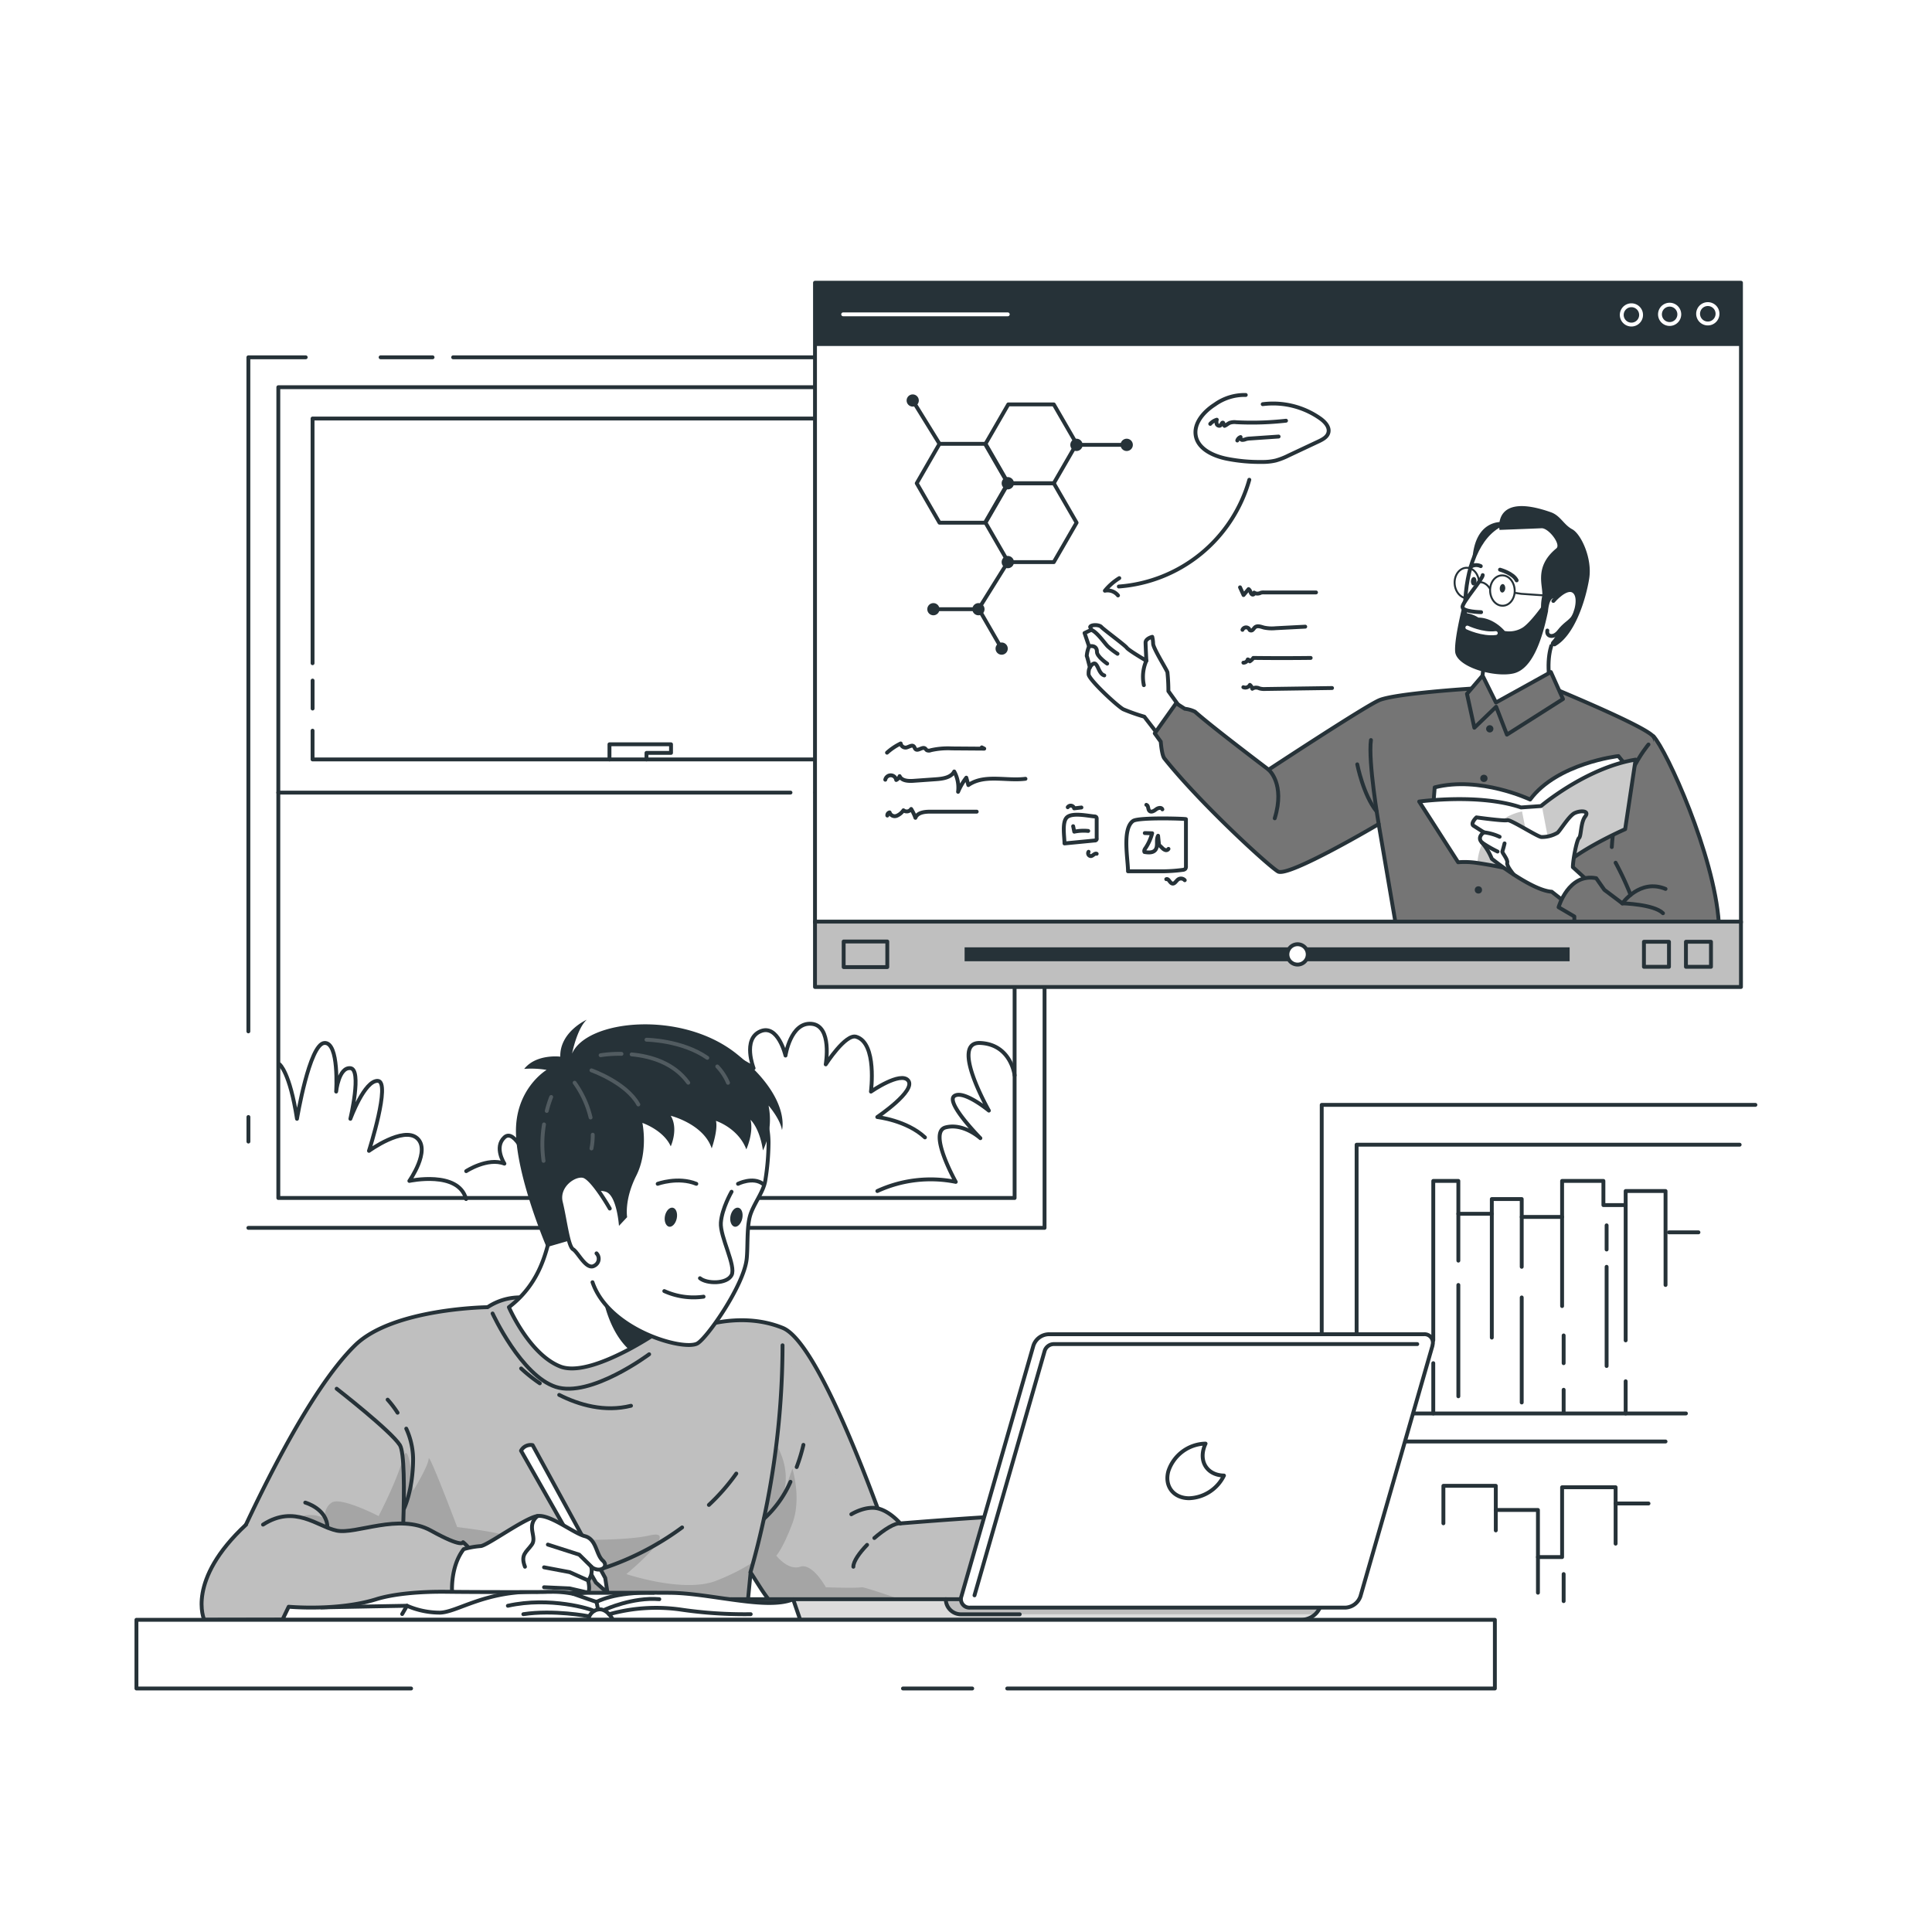 <svg class="animated" id="freepik_stories-online-learning" xmlns="http://www.w3.org/2000/svg" xmlns:xlink="http://www.w3.org/1999/xlink" viewBox="0 0 500 500" version="1.1" xmlns:svgjs="http://svgjs.com/svgjs"><style>svg#freepik_stories-online-learning:not(.animated) .animable {opacity: 0;}svg#freepik_stories-online-learning.animated #freepik--background-simple--inject-82 {animation: 1s 1 forwards cubic-bezier(.36,-0.01,.5,1.38) lightSpeedLeft;animation-delay: 0s;}svg#freepik_stories-online-learning.animated #freepik--Window--inject-82 {animation: 1s 1 forwards cubic-bezier(.36,-0.01,.5,1.38) slideUp;animation-delay: 0s;}svg#freepik_stories-online-learning.animated #freepik--book-shelf--inject-82 {animation: 1s 1 forwards cubic-bezier(.36,-0.01,.5,1.38) zoomIn;animation-delay: 0s;}svg#freepik_stories-online-learning.animated #freepik--Screen--inject-82 {animation: 1s 1 forwards cubic-bezier(.36,-0.01,.5,1.38) fadeIn,1.5s Infinite  linear floating;animation-delay: 0s,1s;}svg#freepik_stories-online-learning.animated #freepik--Character--inject-82 {animation: 1s 1 forwards cubic-bezier(.36,-0.01,.5,1.38) slideRight;animation-delay: 0s;}            @keyframes lightSpeedLeft {              from {                transform: translate3d(-50%, 0, 0) skewX(20deg);                opacity: 0;              }              60% {                transform: skewX(-10deg);                opacity: 1;              }              80% {                transform: skewX(2deg);              }              to {                opacity: 1;                transform: translate3d(0, 0, 0);              }            }                    @keyframes slideUp {                0% {                    opacity: 0;                    transform: translateY(30px);                }                100% {                    opacity: 1;                    transform: inherit;                }            }                    @keyframes zoomIn {                0% {                    opacity: 0;                    transform: scale(0.5);                }                100% {                    opacity: 1;                    transform: scale(1);                }            }                    @keyframes fadeIn {                0% {                    opacity: 0;                }                100% {                    opacity: 1;                }            }                    @keyframes floating {                0% {                    opacity: 1;                    transform: translateY(0px);                }                50% {                    transform: translateY(-10px);                }                100% {                    opacity: 1;                    transform: translateY(0px);                }            }                    @keyframes slideRight {                0% {                    opacity: 0;                    transform: translateX(30px);                }                100% {                    opacity: 1;                    transform: translateX(0);                }            }        </style><g id="freepik--background-simple--inject-82" class="animable" style="transform-origin: 253.139px 238.164px;"><path d="M209.77,428.93C90.17,408,106.17,346.13,68.53,274.71S26.44,174.22,63.72,113,181.64,17.35,256.79,68.56s130,35.33,175.46,75.22,51.56,95.57-2.33,145.18S357.24,454.71,209.77,428.93Z" style="fill: rgb(255, 255, 255); transform-origin: 253.139px 238.164px;" id="elmhxdrdf2roj" class="animable"></path><g id="elfwv2kat1h2d"><path d="M209.77,428.93C90.17,408,106.17,346.13,68.53,274.71S26.44,174.22,63.72,113,181.64,17.35,256.79,68.56s130,35.33,175.46,75.22,51.56,95.57-2.33,145.18S357.24,454.71,209.77,428.93Z" style="fill: rgb(255, 255, 255); opacity: 0.7; transform-origin: 253.139px 238.164px;" class="animable"></path></g></g><g id="freepik--Window--inject-82" class="animable" style="transform-origin: 167.305px 205.12px;"><polyline points="64.28 266.92 64.28 92.47 79.12 92.47" style="fill: none; stroke: rgb(38, 50, 56); stroke-linecap: round; stroke-linejoin: round; transform-origin: 71.7px 179.695px;" id="el5532i37jkiv" class="animable"></polyline><line x1="64.29" y1="295.44" x2="64.29" y2="289.08" style="fill: none; stroke: rgb(38, 50, 56); stroke-linecap: round; stroke-linejoin: round; transform-origin: 64.29px 292.26px;" id="eljtdvy204zr" class="animable"></line><polyline points="117.27 92.47 270.33 92.47 270.33 317.77 64.28 317.77" style="fill: none; stroke: rgb(38, 50, 56); stroke-linecap: round; stroke-linejoin: round; transform-origin: 167.305px 205.12px;" id="elndff5fkl24s" class="animable"></polyline><line x1="98.5" y1="92.47" x2="111.95" y2="92.47" style="fill: none; stroke: rgb(38, 50, 56); stroke-linecap: round; stroke-linejoin: round; transform-origin: 105.225px 92.47px;" id="elivw2r12d7dk" class="animable"></line><rect x="72.03" y="100.21" width="190.55" height="209.83" style="fill: none; stroke: rgb(38, 50, 56); stroke-linecap: round; stroke-linejoin: round; transform-origin: 167.305px 205.125px;" id="elsdh8i9a8w4" class="animable"></rect><polyline points="253.72 114.93 253.72 196.54 80.89 196.54 80.89 189.1" style="fill: none; stroke: rgb(38, 50, 56); stroke-linecap: round; stroke-linejoin: round; transform-origin: 167.305px 155.735px;" id="elcy9oknqacsc" class="animable"></polyline><polyline points="80.89 171.64 80.89 108.31 253.72 108.31" style="fill: none; stroke: rgb(38, 50, 56); stroke-linecap: round; stroke-linejoin: round; transform-origin: 167.305px 139.975px;" id="elpgy6cu8tn2k" class="animable"></polyline><line x1="80.9" y1="183.37" x2="80.9" y2="176.13" style="fill: none; stroke: rgb(38, 50, 56); stroke-linecap: round; stroke-linejoin: round; transform-origin: 80.9px 179.75px;" id="el3hgwsi26rp5" class="animable"></line><line x1="224.54" y1="205.12" x2="262.58" y2="205.12" style="fill: none; stroke: rgb(38, 50, 56); stroke-linecap: round; stroke-linejoin: round; transform-origin: 243.56px 205.12px;" id="elxm7s253wvri" class="animable"></line><line x1="211.01" y1="205.12" x2="216.39" y2="205.12" style="fill: none; stroke: rgb(38, 50, 56); stroke-linecap: round; stroke-linejoin: round; transform-origin: 213.7px 205.12px;" id="eldltjwigf7f" class="animable"></line><line x1="72.03" y1="205.12" x2="204.58" y2="205.12" style="fill: none; stroke: rgb(38, 50, 56); stroke-linecap: round; stroke-linejoin: round; transform-origin: 138.305px 205.12px;" id="elho5jvgso5j" class="animable"></line><polyline points="157.73 196.54 157.73 192.62 173.66 192.62 173.66 194.85 167.31 194.85 167.31 196.54" style="fill: none; stroke: rgb(38, 50, 56); stroke-linecap: round; stroke-linejoin: round; transform-origin: 165.695px 194.58px;" id="elo1nuwnrxd" class="animable"></polyline><path d="M72.36,275.45s2.64,2,4.5,14.1c0,0,3.2-19.33,7.08-19.63S87,282.5,87,282.5s.64-6.35,3.68-6.06,0,13.11,0,13.11,3.65-10,7.1-9.82-2.29,18.11-2.29,18.11,8.86-6.42,12.45-3.28-2,11.06-2,11.06,12.71-2.76,14.68,4.69" style="fill: none; stroke: rgb(38, 50, 56); stroke-linecap: round; stroke-linejoin: round; transform-origin: 96.49px 290.112px;" id="elp53hoo7iwx" class="animable"></path><path d="M120.65,303.09s5.54-3.63,9.89-1.94c0,0-2.77-4.22,0-6.8s6.33,6.8,6.33,6.8.4-15.71,5.94-14.92,0,14.92,0,14.92,9.89-8.76,12.26-5.71-1.58,7.65-1.58,7.65,5.93-1.9,10.28,2.53c0,0,6.63-6.77,14-7.74,0,0-4.9-14.22-2.52-17.09s6.68,12.41,6.68,12.41,1.89-9.94,8.08-10.7c0,0-5.16-2.81-3.63-7.05s8.65,1,8.65,1-2.93-7.47,1.7-9.52,6.56,6.25,6.56,6.25,1.29-8.7,6.73-8.22,3.68,10.5,3.68,10.5,5.13-8,7.88-7.15c5.49,1.62,3.82,14.2,3.82,14.2s7.67-5.33,9.64-2.88c2.13,2.65-8,9.46-8,9.46s7.61.84,12.34,5.27" style="fill: none; stroke: rgb(38, 50, 56); stroke-linecap: round; stroke-linejoin: round; transform-origin: 180.015px 285.28px;" id="eleowxtfugcvn" class="animable"></path><path d="M262.58,278.32s-.87-8-8.86-8.4,2.2,17.5,2.2,17.5-6.59-5.45-8.95-3.77,6.75,10.91,6.75,10.91-4.37-4-9-2.79,2.63,14.1,2.63,14.1a32.92,32.92,0,0,0-20.29,2.37" style="fill: none; stroke: rgb(38, 50, 56); stroke-linecap: round; stroke-linejoin: round; transform-origin: 244.82px 289.077px;" id="elrkpc351rawp" class="animable"></path></g><g id="freepik--book-shelf--inject-82" class="animable" style="transform-origin: 398.18px 350.155px;"><polyline points="342.06 385.62 342.06 285.94 454.3 285.94" style="fill: none; stroke: rgb(38, 50, 56); stroke-linecap: round; stroke-linejoin: round; transform-origin: 398.18px 335.78px;" id="elmln5xos0h4q" class="animable"></polyline><polyline points="450.22 296.25 351.09 296.25 351.09 389.1" style="fill: none; stroke: rgb(38, 50, 56); stroke-linecap: round; stroke-linejoin: round; transform-origin: 400.655px 342.675px;" id="el321kxxpwnum" class="animable"></polyline><polyline points="370.93 346.89 370.93 305.62 377.42 305.62 377.42 314.13 386.08 314.13 386.08 310.31 393.82 310.31 393.82 314.94 404.27 314.94 404.27 305.62 414.96 305.62 414.96 311.88 420.72 311.88 420.72 308.24 431.04 308.24 431.04 332.55" style="fill: none; stroke: rgb(38, 50, 56); stroke-linecap: round; stroke-linejoin: round; transform-origin: 400.985px 326.255px;" id="el5sdbpaioj3y" class="animable"></polyline><line x1="420.72" y1="311.88" x2="420.72" y2="346.89" style="fill: none; stroke: rgb(38, 50, 56); stroke-linecap: round; stroke-linejoin: round; transform-origin: 420.72px 329.385px;" id="el8prs90cehu5" class="animable"></line><line x1="415.79" y1="317.12" x2="415.79" y2="323.37" style="fill: none; stroke: rgb(38, 50, 56); stroke-linecap: round; stroke-linejoin: round; transform-origin: 415.79px 320.245px;" id="elsi0pjakzoyb" class="animable"></line><line x1="415.79" y1="327.85" x2="415.79" y2="353.52" style="fill: none; stroke: rgb(38, 50, 56); stroke-linecap: round; stroke-linejoin: round; transform-origin: 415.79px 340.685px;" id="el9j83n56a0bn" class="animable"></line><line x1="404.27" y1="314.95" x2="404.27" y2="338.01" style="fill: none; stroke: rgb(38, 50, 56); stroke-linecap: round; stroke-linejoin: round; transform-origin: 404.27px 326.48px;" id="el1aatkuisr49" class="animable"></line><line x1="404.67" y1="345.61" x2="404.67" y2="352.79" style="fill: none; stroke: rgb(38, 50, 56); stroke-linecap: round; stroke-linejoin: round; transform-origin: 404.67px 349.2px;" id="el0jsi6qq4h867" class="animable"></line><line x1="393.82" y1="314.95" x2="393.82" y2="327.85" style="fill: none; stroke: rgb(38, 50, 56); stroke-linecap: round; stroke-linejoin: round; transform-origin: 393.82px 321.4px;" id="eltrbe55ymtcc" class="animable"></line><line x1="393.82" y1="335.78" x2="393.82" y2="362.96" style="fill: none; stroke: rgb(38, 50, 56); stroke-linecap: round; stroke-linejoin: round; transform-origin: 393.82px 349.37px;" id="elck7i42hrsoe" class="animable"></line><line x1="386.08" y1="314.13" x2="386.08" y2="346.17" style="fill: none; stroke: rgb(38, 50, 56); stroke-linecap: round; stroke-linejoin: round; transform-origin: 386.08px 330.15px;" id="elfcn0sfuva9d" class="animable"></line><line x1="377.42" y1="314.13" x2="377.42" y2="326.25" style="fill: none; stroke: rgb(38, 50, 56); stroke-linecap: round; stroke-linejoin: round; transform-origin: 377.42px 320.19px;" id="el71mjxrp9xvx" class="animable"></line><line x1="377.42" y1="332.55" x2="377.42" y2="361.36" style="fill: none; stroke: rgb(38, 50, 56); stroke-linecap: round; stroke-linejoin: round; transform-origin: 377.42px 346.955px;" id="el8cnvd6jeuzn" class="animable"></line><line x1="370.93" y1="352.79" x2="370.93" y2="365.8" style="fill: none; stroke: rgb(38, 50, 56); stroke-linecap: round; stroke-linejoin: round; transform-origin: 370.93px 359.295px;" id="ell7afnau6g1" class="animable"></line><line x1="357.54" y1="365.8" x2="436.32" y2="365.8" style="fill: none; stroke: rgb(38, 50, 56); stroke-linecap: round; stroke-linejoin: round; transform-origin: 396.93px 365.8px;" id="ellzkaafpa9qj" class="animable"></line><line x1="420.72" y1="365.8" x2="420.72" y2="357.47" style="fill: none; stroke: rgb(38, 50, 56); stroke-linecap: round; stroke-linejoin: round; transform-origin: 420.72px 361.635px;" id="elu3bdvzq4vi" class="animable"></line><line x1="404.67" y1="359.67" x2="404.67" y2="365.41" style="fill: none; stroke: rgb(38, 50, 56); stroke-linecap: round; stroke-linejoin: round; transform-origin: 404.67px 362.54px;" id="elq8oiuv685o" class="animable"></line><line x1="431.92" y1="318.93" x2="439.56" y2="318.93" style="fill: none; stroke: rgb(38, 50, 56); stroke-linecap: round; stroke-linejoin: round; transform-origin: 435.74px 318.93px;" id="el4me8oqxl1l3" class="animable"></line><line x1="357.84" y1="373.06" x2="431.04" y2="373.06" style="fill: none; stroke: rgb(38, 50, 56); stroke-linecap: round; stroke-linejoin: round; transform-origin: 394.44px 373.06px;" id="elgnaq717mrxm" class="animable"></line><polyline points="373.55 394.23 373.55 384.53 387.11 384.53 387.11 390.78 398.02 390.78 398.02 402.97 404.27 402.97 404.27 384.9 418.12 384.9 418.12 389.1 426.63 389.1" style="fill: none; stroke: rgb(38, 50, 56); stroke-linecap: round; stroke-linejoin: round; transform-origin: 400.09px 393.75px;" id="el9214dxddddn" class="animable"></polyline><line x1="418.12" y1="389.1" x2="418.12" y2="399.5" style="fill: none; stroke: rgb(38, 50, 56); stroke-linecap: round; stroke-linejoin: round; transform-origin: 418.12px 394.3px;" id="el76vrmb9owtn" class="animable"></line><line x1="404.67" y1="407.37" x2="404.67" y2="414.37" style="fill: none; stroke: rgb(38, 50, 56); stroke-linecap: round; stroke-linejoin: round; transform-origin: 404.67px 410.87px;" id="elnuaukogl32l" class="animable"></line><line x1="398.02" y1="402.97" x2="398.02" y2="412.19" style="fill: none; stroke: rgb(38, 50, 56); stroke-linecap: round; stroke-linejoin: round; transform-origin: 398.02px 407.58px;" id="elb1husotp5t6" class="animable"></line><line x1="387.11" y1="390.78" x2="387.11" y2="396.07" style="fill: none; stroke: rgb(38, 50, 56); stroke-linecap: round; stroke-linejoin: round; transform-origin: 387.11px 393.425px;" id="el7stpgb4867x" class="animable"></line></g><g id="freepik--Screen--inject-82" class="animable animator-active" style="transform-origin: 330.74px 164.3px;"><rect x="210.92" y="73.17" width="239.64" height="165.57" style="fill: rgb(255, 255, 255); stroke: rgb(38, 50, 56); stroke-linecap: round; stroke-linejoin: round; transform-origin: 330.74px 155.955px;" id="el2ro8s0zplh1" class="animable"></rect><rect x="210.92" y="73.17" width="239.64" height="16.37" style="fill: rgb(38, 50, 56); transform-origin: 330.74px 81.355px;" id="eld4ug9mg2w8w" class="animable"></rect><path d="M308,186.69l-5.62-7.82a48.59,48.59,0,0,0-.25-4.89c-.21-.73-3.62-6.1-3.7-7.37a8.56,8.56,0,0,0-.23-1.8s-1.75.44-1.73,1.51.21,4.68.21,4.68-4.56-2.66-5.07-3.36-6.07-4.78-6.59-5.39-2.64-.65-2.89,0l.3.75-1.75.83,1.17,3.47a7.68,7.68,0,0,0-.6,2.46c.19.43.81,3,.81,3s-.38.39-.33,1.75,7.52,8.31,9,9.06a48.75,48.75,0,0,0,5.42,1.91l4.69,6.07Z" style="fill: rgb(255, 255, 255); stroke: rgb(38, 50, 56); stroke-linecap: round; stroke-linejoin: round; transform-origin: 294.34px 176.664px;" id="elbcqxpan2pth" class="animable"></path><path d="M296.67,171a10.32,10.32,0,0,0-.64,6.32" style="fill: none; stroke: rgb(38, 50, 56); stroke-linecap: round; stroke-linejoin: round; transform-origin: 296.235px 174.16px;" id="el7bivn9mbp6q" class="animable"></path><path d="M282.42,163c1.51.58,3.4,3.4,4.27,4.27a19.8,19.8,0,0,0,2.52,1.93" style="fill: none; stroke: rgb(38, 50, 56); stroke-linecap: round; stroke-linejoin: round; transform-origin: 285.815px 166.1px;" id="elpimncltb1ro" class="animable"></path><path d="M281.84,167.27c1.24-.26,2.08.22,2.05,1.43s2.65,3.05,2.65,3.05" style="fill: none; stroke: rgb(38, 50, 56); stroke-linecap: round; stroke-linejoin: round; transform-origin: 284.19px 169.476px;" id="elmwtd3176tqb" class="animable"></path><path d="M282.05,172.73s.87-1.55,1.56-.84.91,2.53,2.18,2.91" style="fill: none; stroke: rgb(38, 50, 56); stroke-linecap: round; stroke-linejoin: round; transform-origin: 283.92px 173.252px;" id="elb5rn8updgd" class="animable"></path><path d="M381.08,178.19s-19.73,1.22-24.08,3c-3.57,1.47-28.68,18-28.68,18s-14.77-11.14-19.06-15a8.14,8.14,0,0,0-2.63-.76L304.38,182l-5.53,7.79,1.55,2.15s.25,3.47.94,4.34c9.18,11.53,26.76,27.67,29.4,29.26s26.06-12.27,26.06-12.27l4.35,25.5H431s-.18-44.75-3.12-48.18-36.64-16.88-36.64-16.88Z" style="fill: rgb(117, 117, 117); stroke: rgb(38, 50, 56); stroke-linecap: round; stroke-linejoin: round; transform-origin: 364.925px 206.24px;" id="elww95h1k5jp" class="animable"></path><path d="M404.67,162s-6.26,4.2-2.94,17.62c0,0-9.43,6.74-18.76-.06,0,0,2.15-10.7,0-12.85" style="fill: rgb(255, 255, 255); stroke: rgb(38, 50, 56); stroke-linecap: round; stroke-linejoin: round; transform-origin: 393.82px 172.299px;" id="elvmuucqzaci" class="animable"></path><path d="M426.63,192.67s-8.51,9.79-9.5,26.55" style="fill: none; stroke: rgb(38, 50, 56); stroke-linecap: round; stroke-linejoin: round; transform-origin: 421.88px 205.945px;" id="ells95vrzvn2" class="animable"></path><path d="M389.18,135.11s-5.58-.84-7.53,6a17.52,17.52,0,0,0,1.29,12.52L393.2,144Z" style="fill: rgb(38, 50, 56); transform-origin: 387.12px 144.354px;" id="elf1alfsbmpql" class="animable"></path><path d="M402.76,166.08c7.19-8.58,12.27-22.88,1.47-28.59C383.39,126.47,376.5,148,380,168c1.08,6.17,9.46,3.42,15.59,1.19" style="fill: rgb(255, 255, 255); stroke: rgb(38, 50, 56); stroke-linecap: round; stroke-linejoin: round; transform-origin: 394.794px 153.135px;" id="elmmpcc7iv3nh" class="animable"></path><path d="M388.2,147.43s3.44.93,4.31,2.77" style="fill: none; stroke: rgb(38, 50, 56); stroke-linecap: round; stroke-linejoin: round; transform-origin: 390.355px 148.815px;" id="eldq4r0qxnhft" class="animable"></path><path d="M383.22,146.52a2.64,2.64,0,0,0-2.58.14" style="fill: none; stroke: rgb(38, 50, 56); stroke-linecap: round; stroke-linejoin: round; transform-origin: 381.93px 146.454px;" id="el0vjj9g67y10c" class="animable"></path><path d="M388.14,152.17c-.06.61.21,1.14.6,1.18s.76-.43.82-1-.21-1.15-.6-1.19S388.2,151.55,388.14,152.17Z" style="fill: rgb(38, 50, 56); transform-origin: 388.85px 152.255px;" id="elayi539gz0w" class="animable"></path><path d="M380.68,150.32c-.05.62.22,1.15.61,1.19s.76-.43.82-1-.21-1.14-.61-1.18S380.74,149.71,380.68,150.32Z" style="fill: rgb(38, 50, 56); transform-origin: 381.396px 150.42px;" id="el2k4hj4qce3q" class="animable"></path><path d="M399.55,156.18s-3.23,4.68-5.4,6.18a6.61,6.61,0,0,1-4.73.94s-2.77-3.42-6.81-3.47a7.83,7.83,0,0,0-3.47-1.19l.23-5.22s-3.07,11.19-2.78,15.2,10.15,6.79,15.08,5.67,7.44-8.79,8.94-16C400.72,157.69,399.55,156.18,399.55,156.18Z" style="fill: rgb(38, 50, 56); transform-origin: 388.594px 163.98px;" id="elgnf3f5dlnfb" class="animable"></path><path d="M379.74,162.41s3.9,1.87,7.37,1.43" style="fill: none; stroke: rgb(255, 255, 255); stroke-linecap: round; stroke-linejoin: round; transform-origin: 383.425px 163.159px;" id="el2u05sgq13mx" class="animable"></path><path d="M402.78,141.92c1.28-1-2-5.3-3.84-5.21s-10.87.43-10.87.43-1.9-9.94,13.3-4.57c2.49.88,3.29,3.21,5.52,4.4s5.25,7.45,4.39,12.79-3.71,14.71-8.88,17.52c0,0-1.78-.18-.7-1.41,5.09-5.73-.24-16.51-1.09-7.6l-1.79-1.07a12.51,12.51,0,0,1,.3-2.91C399.5,151.84,396.79,146.83,402.78,141.92Z" style="fill: rgb(38, 50, 56); transform-origin: 399.712px 149.129px;" id="elpv70ir2znsp" class="animable"></path><path d="M402,155.53s3.27-3.88,5.25-2.56.65,6-.41,7.17-1.92,1.43-3.39,3.3-3.32,1.24-3-.26" style="fill: rgb(255, 255, 255); stroke: rgb(38, 50, 56); stroke-linecap: round; stroke-linejoin: round; transform-origin: 404.342px 158.646px;" id="elcwcu5nw0fa" class="animable"></path><path d="M392,152.67c.11,2.17-1.21,4-3,4.09s-3.25-1.59-3.36-3.76,1.21-4,3-4.09S391.87,150.5,392,152.67Z" style="fill: none; stroke: rgb(38, 50, 56); stroke-miterlimit: 10; stroke-width: 0.5px; transform-origin: 388.82px 152.835px;" id="eluv1i31e2ns" class="animable"></path><path d="M382.78,150.7c.12,2.17-1.21,4-2.95,4.1s-3.25-1.6-3.37-3.77,1.22-4,3-4.09S382.67,148.53,382.78,150.7Z" style="fill: none; stroke: rgb(38, 50, 56); stroke-miterlimit: 10; stroke-width: 0.5px; transform-origin: 379.62px 150.87px;" id="elzvpetmq82mr" class="animable"></path><path d="M383.73,148.84c0,1-5.18,6.91-5.24,8.21s4.82,1.38,4.82,1.38" style="fill: rgb(255, 255, 255); stroke: rgb(38, 50, 56); stroke-linecap: round; stroke-linejoin: round; transform-origin: 381.11px 153.635px;" id="eliifovnrbjwp" class="animable"></path><path d="M382.78,150.7s1.55-.39,2.85,1.7" style="fill: none; stroke: rgb(38, 50, 56); stroke-miterlimit: 10; stroke-width: 0.5px; transform-origin: 384.205px 151.536px;" id="elx8fp6ee1smd" class="animable"></path><polyline points="392.02 153.43 393.7 153.68 403.13 154.34" style="fill: none; stroke: rgb(38, 50, 56); stroke-miterlimit: 10; stroke-width: 0.5px; transform-origin: 397.575px 153.885px;" id="elolgjuovlab" class="animable"></polyline><path d="M420.72,198l-1.88-2.33S403,197.48,396,206.92c0,0-13-6.14-24.7-3.15l-.34,4.19,25.59,15.31,10-4.16Z" style="fill: rgb(255, 255, 255); stroke: rgb(38, 50, 56); stroke-linecap: round; stroke-linejoin: round; transform-origin: 395.84px 209.47px;" id="elkimiu2e2c3e" class="animable"></path><path d="M423.29,196.59l-2.7,18s-14.9,6.54-18,11.8l-.74.1-3.5.49-1.89-.56a105.85,105.85,0,0,0-14.1-3.08,21.76,21.76,0,0,0-5-.19l-10.08-15.71s15.59-2.16,26.37,1.53l5.16-.36.19-.16C400.55,207.18,411.41,198.55,423.29,196.59Z" style="fill: rgb(255, 255, 255); transform-origin: 395.285px 211.785px;" id="el4qdyvuxc87g" class="animable"></path><g style="clip-path: url(&quot;#freepik--clip-path--inject-82&quot;); transform-origin: 402.815px 211.54px;" id="elp2ewvwgx5ob" class="animable"><g id="elf3bysr5c6ns"><path d="M401.65,222.29,399,208.44c1.54-1.26,12.4-9.89,24.28-11.85l-2.7,18s-14.9,6.54-18,11.8l-.74.1Z" style="fill-opacity: 0.7; opacity: 0.3; transform-origin: 411.14px 211.54px;" class="animable"></path></g><g id="elplbr7pq1ql"><path d="M396.52,223.27l-.07,3.14a105.85,105.85,0,0,0-14.1-3.08A14.62,14.62,0,0,1,393.9,210Z" style="fill-opacity: 0.7; opacity: 0.3; transform-origin: 389.435px 218.205px;" class="animable"></path></g></g><path d="M423.29,196.59l-2.7,18s-14.9,6.54-18,11.8l-.74.1-3.5.49-1.89-.56a105.85,105.85,0,0,0-14.1-3.08,21.76,21.76,0,0,0-5-.19l-10.08-15.71s15.59-2.16,26.37,1.53l5.16-.36.19-.16C400.55,207.18,411.41,198.55,423.29,196.59Z" style="fill: none; stroke: rgb(38, 50, 56); stroke-linecap: round; stroke-linejoin: round; transform-origin: 395.285px 211.785px;" id="elqe5mjrxvq5" class="animable"></path><path d="M401.59,230.78c-5.34-.34-15.5-8.52-15.5-8.52a15,15,0,0,0-2.54-4.19c-1.45-1.45.48-2.66.48-2.66s-1.69-1.09-2.65-1.69.72-2.18.72-2.18,7.25,1,8,.73,7.71,4.23,8.79,4.35a8,8,0,0,0,4.18-1.09c.72-.6,2.95-4.35,4.4-5.08s4-.72,2.78.85-1,5.07-1.6,5.56-1.59,5.75-1.59,7.56l7.9,7.22-4.5,6.13Z" style="fill: rgb(255, 255, 255); stroke: rgb(38, 50, 56); stroke-linecap: round; stroke-linejoin: round; transform-origin: 398.022px 223.876px;" id="el2t42f82mo5r" class="animable"></path><path d="M384,215.41a13.19,13.19,0,0,1,4.1,1.15" style="fill: none; stroke: rgb(38, 50, 56); stroke-linecap: round; stroke-linejoin: round; transform-origin: 386.05px 215.985px;" id="elwqvt9alw76j" class="animable"></path><path d="M389.38,218.27s-.45,1.83-.57,2.11,1.49,2.07,1.26,2.89,1.63,3,1.63,3" style="fill: none; stroke: rgb(38, 50, 56); stroke-linecap: round; stroke-linejoin: round; transform-origin: 390.252px 222.27px;" id="el938kvokj15e" class="animable"></path><path d="M387.56,220.38a30.66,30.66,0,0,1-4-2.31" style="fill: none; stroke: rgb(38, 50, 56); stroke-linecap: round; stroke-linejoin: round; transform-origin: 385.56px 219.225px;" id="elf3n107qco9o" class="animable"></path><polygon points="383.69 174.84 387.15 181.81 401.37 173.93 404.5 180.91 389.99 190.12 387.2 182.91 381.56 188.34 379.65 179.56 383.69 174.84" style="fill: rgb(117, 117, 117); stroke: rgb(38, 50, 56); stroke-linecap: round; stroke-linejoin: round; transform-origin: 392.075px 182.025px;" id="elmm2n29ccuu" class="animable"></polygon><path d="M427.92,190.56c3.45,3.69,15.72,30.75,16.9,48.18H407.44v-1.56l-4.08-2.39s2.53-8.9,9.74-7.51l2.1,3,4.65,3.5s8.16.21,10.53,2.56" style="fill: rgb(117, 117, 117); stroke: rgb(38, 50, 56); stroke-linecap: round; stroke-linejoin: round; transform-origin: 424.09px 214.65px;" id="el42110t2rd8m" class="animable"></path><path d="M419.85,233.82s4.53-6.53,11.19-3.77" style="fill: none; stroke: rgb(38, 50, 56); stroke-linecap: round; stroke-linejoin: round; transform-origin: 425.445px 231.595px;" id="ell1hh2jczj5" class="animable"></path><path d="M418.12,223.27A79,79,0,0,1,422,231.6" style="fill: none; stroke: rgb(38, 50, 56); stroke-linecap: round; stroke-linejoin: round; transform-origin: 420.06px 227.435px;" id="ell7mr1paz91" class="animable"></path><path d="M356.8,213.24s-2.77-16.14-2-21.72" style="fill: rgb(117, 117, 117); stroke: rgb(38, 50, 56); stroke-linecap: round; stroke-linejoin: round; transform-origin: 355.732px 202.38px;" id="el52h0yfyeyap" class="animable"></path><path d="M351.26,197.81s1.54,7.93,5,12.18" style="fill: rgb(117, 117, 117); stroke: rgb(38, 50, 56); stroke-linecap: round; stroke-linejoin: round; transform-origin: 353.76px 203.9px;" id="elzzv59h3ce4f" class="animable"></path><path d="M328.32,199.2s4.35,3.6,1.58,12.58" style="fill: rgb(117, 117, 117); stroke: rgb(38, 50, 56); stroke-linecap: round; stroke-linejoin: round; transform-origin: 329.571px 205.49px;" id="elx0a46kn7m1h" class="animable"></path><path d="M386.49,188.62a.94.94,0,1,1-.93-.94A.93.93,0,0,1,386.49,188.62Z" style="fill: rgb(38, 50, 56); transform-origin: 385.55px 188.62px;" id="el20aswjujwo8" class="animable"></path><circle cx="384.03" cy="201.44" r="0.94" style="fill: rgb(38, 50, 56); transform-origin: 384.03px 201.44px;" id="elj85otxuezsp" class="animable"></circle><circle cx="382.61" cy="230.31" r="0.94" style="fill: rgb(38, 50, 56); transform-origin: 382.61px 230.31px;" id="el8xsliqz45yv" class="animable"></circle><polygon points="260.94 145.48 272.72 145.48 278.62 135.27 272.72 125.07 260.94 125.07 255.05 135.27 260.94 145.48" style="fill: none; stroke: rgb(38, 50, 56); stroke-linecap: round; stroke-linejoin: round; transform-origin: 266.835px 135.275px;" id="elzf1ifb2n6sq" class="animable"></polygon><polyline points="259.23 167.86 253.34 157.66 241.56 157.66" style="fill: none; stroke: rgb(38, 50, 56); stroke-linecap: round; stroke-linejoin: round; transform-origin: 250.395px 162.76px;" id="elcqunfunet9q" class="animable"></polyline><polygon points="243.14 135.27 254.92 135.27 260.81 125.07 254.92 114.86 243.14 114.86 237.25 125.07 243.14 135.27" style="fill: none; stroke: rgb(38, 50, 56); stroke-linecap: round; stroke-linejoin: round; transform-origin: 249.03px 125.065px;" id="elr34i1lkglv" class="animable"></polygon><polygon points="260.94 125.07 272.72 125.07 278.62 114.86 272.72 104.66 260.94 104.66 255.05 114.86 260.94 125.07" style="fill: none; stroke: rgb(38, 50, 56); stroke-linecap: round; stroke-linejoin: round; transform-origin: 266.835px 114.865px;" id="el271f1u4hsgz" class="animable"></polygon><path d="M259.23,125.07a1.59,1.59,0,1,1,1.58,1.58A1.58,1.58,0,0,1,259.23,125.07Z" style="fill: rgb(38, 50, 56); transform-origin: 260.82px 125.06px;" id="el2zv6fw4pqjw" class="animable"></path><circle cx="236.21" cy="103.65" r="1.58" style="fill: rgb(38, 50, 56); transform-origin: 236.21px 103.65px;" id="elhs6rnqvfzb8" class="animable"></circle><path d="M257.65,167.86a1.58,1.58,0,1,1,1.58,1.58A1.58,1.58,0,0,1,257.65,167.86Z" style="fill: rgb(38, 50, 56); transform-origin: 259.23px 167.86px;" id="elwm86pm4pxx" class="animable"></path><circle cx="241.56" cy="157.66" r="1.58" style="fill: rgb(38, 50, 56); transform-origin: 241.56px 157.66px;" id="eldh2yevkehm" class="animable"></circle><path d="M290,115.13a1.59,1.59,0,1,1,1.58,1.59A1.58,1.58,0,0,1,290,115.13Z" style="fill: rgb(38, 50, 56); transform-origin: 291.59px 115.13px;" id="elfq5f4koqdob" class="animable"></path><circle cx="253.22" cy="157.66" r="1.58" style="fill: rgb(38, 50, 56); transform-origin: 253.22px 157.66px;" id="el0ldevqqafoy" class="animable"></circle><path d="M277,115.13a1.59,1.59,0,1,1,1.59,1.59A1.59,1.59,0,0,1,277,115.13Z" style="fill: rgb(38, 50, 56); transform-origin: 278.59px 115.13px;" id="elk2kp6r2g2x" class="animable"></path><path d="M259.23,145.48a1.59,1.59,0,1,1,1.58,1.58A1.59,1.59,0,0,1,259.23,145.48Z" style="fill: rgb(38, 50, 56); transform-origin: 260.82px 145.47px;" id="elpeogglyf3fh" class="animable"></path><line x1="278.62" y1="115.13" x2="291.59" y2="115.13" style="fill: none; stroke: rgb(38, 50, 56); stroke-linecap: round; stroke-linejoin: round; transform-origin: 285.105px 115.13px;" id="elf2pdy8i9j1u" class="animable"></line><line x1="260.81" y1="145.48" x2="253.22" y2="157.66" style="fill: none; stroke: rgb(38, 50, 56); stroke-linecap: round; stroke-linejoin: round; transform-origin: 257.015px 151.57px;" id="el1kvm3u3eg3o" class="animable"></line><line x1="243.14" y1="114.86" x2="236.21" y2="103.65" style="fill: none; stroke: rgb(38, 50, 56); stroke-linecap: round; stroke-linejoin: round; transform-origin: 239.675px 109.255px;" id="el88trju4r9rf" class="animable"></line><path d="M229.56,194.79a15.16,15.16,0,0,1,3.54-2.38,1.27,1.27,0,0,0,1.39,1.06c.71-.11,1.51-.81,2-.3.2.2.24.52.45.71.64.59,1.73-.68,2.45-.2.19.13.29.35.49.48a1.26,1.26,0,0,0,1,0,19.88,19.88,0,0,1,5.45-.47l8.39.06-.64-.33" style="fill: none; stroke: rgb(38, 50, 56); stroke-linecap: round; stroke-linejoin: round; transform-origin: 242.14px 193.6px;" id="elbki7hv8zor7" class="animable"></path><path d="M229.11,201.79a1.44,1.44,0,0,1,2.83.07,1.66,1.66,0,0,0,.88-1c.54,1.21,2.21,1.31,3.54,1.22l5.93-.42c1.78-.13,3.86-.45,4.66-2a8.68,8.68,0,0,1,1,5.26,16.51,16.51,0,0,1,2.13-3.66c.18.64.36,1.28.53,1.92,4.13-2.89,9.78-1,14.78-1.63" style="fill: none; stroke: rgb(38, 50, 56); stroke-linecap: round; stroke-linejoin: round; transform-origin: 247.25px 202.29px;" id="elkhhrer1o5bi" class="animable"></path><path d="M229.64,211.06a.75.75,0,0,1,.59-.81,1.39,1.39,0,0,0,1.82.89,4,4,0,0,0,1.76-1.44,1.35,1.35,0,0,0,2-.34,12.06,12.06,0,0,1,1.1,2.29c.54-1.38,2.37-1.6,3.86-1.59l12,0" style="fill: none; stroke: rgb(38, 50, 56); stroke-linecap: round; stroke-linejoin: round; transform-origin: 241.203px 210.505px;" id="elpgm9xv0dvs" class="animable"></path><path d="M322.4,102.22a13.16,13.16,0,0,0-8,2.47c-2.88,1.84-5.62,4.94-4.9,8.28s4.66,5.11,8.13,5.78a43.69,43.69,0,0,0,9.06.8,14.5,14.5,0,0,0,3.48-.37,18.38,18.38,0,0,0,3.34-1.31l7.74-3.64c1.06-.5,2.25-1.14,2.54-2.28.36-1.41-.85-2.72-2-3.57a21.17,21.17,0,0,0-15-3.78" style="fill: none; stroke: rgb(38, 50, 56); stroke-linecap: round; stroke-linejoin: round; transform-origin: 326.619px 110.886px;" id="elsz4i5d17pg" class="animable"></path><path d="M313.21,109.7a3.68,3.68,0,0,1,1.7-1.08,1.83,1.83,0,0,0,0,1.18c.18.36.73.54,1,.24s.33-.78.63-.63l.36.8c.49-.17.87-.57,1.35-.78a3.75,3.75,0,0,1,1.7-.16,79,79,0,0,0,12.87-.39" style="fill: none; stroke: rgb(38, 50, 56); stroke-linecap: round; stroke-linejoin: round; transform-origin: 323.015px 109.415px;" id="eldilrwlb6ltm" class="animable"></path><path d="M320.21,114a1.37,1.37,0,0,1,.85-.89c-.23.25.05.68.39.74a2.29,2.29,0,0,0,1-.21,5.07,5.07,0,0,1,1.16-.16l7.29-.5" style="fill: none; stroke: rgb(38, 50, 56); stroke-linecap: round; stroke-linejoin: round; transform-origin: 325.555px 113.49px;" id="elzci3x4vu9ka" class="animable"></path><path d="M323.32,124.16a38,38,0,0,1-33.77,27.63" style="fill: none; stroke: rgb(38, 50, 56); stroke-linecap: round; stroke-linejoin: round; transform-origin: 306.435px 137.975px;" id="elm3i4tcq33sq" class="animable"></path><path d="M289.67,149.62a15.09,15.09,0,0,0-3.73,3.26,3.45,3.45,0,0,1,3.4,1.22" style="fill: none; stroke: rgb(38, 50, 56); stroke-linecap: round; stroke-linejoin: round; transform-origin: 287.805px 151.86px;" id="elvilusiymu" class="animable"></path><path d="M320.92,152l.91,2,1.3-1.54a1.27,1.27,0,0,1,.48.74c.1.28.25.59.53.67s.63-.3.42-.51a1.54,1.54,0,0,0,1.27.21c.19,0,.36-.14.55-.19a2.69,2.69,0,0,1,.69-.06l13.51,0" style="fill: none; stroke: rgb(38, 50, 56); stroke-linecap: round; stroke-linejoin: round; transform-origin: 330.75px 153px;" id="elj078pmbk0vm" class="animable"></path><path d="M321.55,163a1,1,0,0,1,1.69-.28,1.1,1.1,0,0,0,.2.35.59.59,0,0,0,.79-.1c.22-.2.36-.47.59-.65.63-.49,1.53-.11,2.3.1a9.86,9.86,0,0,0,3,.16l7.67-.4" style="fill: none; stroke: rgb(38, 50, 56); stroke-linecap: round; stroke-linejoin: round; transform-origin: 329.67px 162.629px;" id="elstp5rnhr6ob" class="animable"></path><path d="M321.79,171.5a1.14,1.14,0,0,0,1.13-.84.64.64,0,0,1,.52.5,3,3,0,0,0,.92-.89q7.41.09,14.84,0" style="fill: none; stroke: rgb(38, 50, 56); stroke-linecap: round; stroke-linejoin: round; transform-origin: 330.495px 170.885px;" id="elqmd1ccd4y4m" class="animable"></path><path d="M321.78,177.85a1.34,1.34,0,0,0,1.69-.6,1.79,1.79,0,0,1,.62,1,1.72,1.72,0,0,1,1.36-.25c.19,0,.38.13.57.18a4.56,4.56,0,0,0,1.47.13l17.24-.25" style="fill: none; stroke: rgb(38, 50, 56); stroke-linecap: round; stroke-linejoin: round; transform-origin: 333.255px 177.786px;" id="elk7f84p23v18" class="animable"></path><path d="M275.49,218.28l7.83-.76a.46.46,0,0,0,.5-.59v-5a.68.68,0,0,0-.12-.47.66.66,0,0,0-.48-.17c-1.7-.15-5.53-1-7,.15S275.5,216.57,275.49,218.28Z" style="fill: none; stroke: rgb(38, 50, 56); stroke-linecap: round; stroke-linejoin: round; transform-origin: 279.574px 214.563px;" id="elw3fdhkwlvx" class="animable"></path><path d="M277.73,213.82c.1.47.19.94.29,1.42a11.84,11.84,0,0,1,3.61-.19" style="fill: none; stroke: rgb(38, 50, 56); stroke-linecap: round; stroke-linejoin: round; transform-origin: 279.68px 214.53px;" id="elkqhhycxmf4" class="animable"></path><path d="M281.72,220.44a.72.72,0,0,0,.66,1.11c.53-.1.95-.81,1.44-.59" style="fill: none; stroke: rgb(38, 50, 56); stroke-linecap: round; stroke-linejoin: round; transform-origin: 282.712px 220.996px;" id="el052s43q79cne" class="animable"></path><path d="M276.33,208.91a.92.92,0,0,1,1.66.29l1.88-.22" style="fill: none; stroke: rgb(38, 50, 56); stroke-linecap: round; stroke-linejoin: round; transform-origin: 278.1px 208.849px;" id="elw21me09ucr" class="animable"></path><path d="M291.93,225.49q4,0,8,0a42.74,42.74,0,0,0,6.2-.37,1,1,0,0,0,.62-.26,1,1,0,0,0,.17-.7V212c0-.14-12.25-.53-13.68.46C290.36,214.48,291.93,222.38,291.93,225.49Z" style="fill: none; stroke: rgb(38, 50, 56); stroke-linecap: round; stroke-linejoin: round; transform-origin: 299.216px 218.65px;" id="el627ix4gxci" class="animable"></path><path d="M296.27,215.6l1.91.05a13,13,0,0,1-1.61,3.67c-.26.35-.57.79-.38,1.18,1,.16,2.17.25,2.8-.52.82-1,.1-2.57.72-3.69l.24,2.37.83.79a2,2,0,0,0,.79.54.7.7,0,0,0,.83-.3" style="fill: none; stroke: rgb(38, 50, 56); stroke-linecap: round; stroke-linejoin: round; transform-origin: 299.266px 218.104px;" id="el03zueagi875t" class="animable"></path><path d="M301.83,227.53c.63-.23.89.95,1.54,1.12s1-.69,1.55-1.07a1.3,1.3,0,0,1,1.69.22" style="fill: none; stroke: rgb(38, 50, 56); stroke-linecap: round; stroke-linejoin: round; transform-origin: 304.22px 228.018px;" id="elc56w5inazw" class="animable"></path><path d="M296.67,208.29c.6.15.36,1.15.81,1.58s1.2,0,1.71-.41,1.44-.59,1.63,0" style="fill: none; stroke: rgb(38, 50, 56); stroke-linecap: round; stroke-linejoin: round; transform-origin: 298.745px 209.169px;" id="elvssw4qjtuf7" class="animable"></path><rect x="210.92" y="238.51" width="239.64" height="16.92" style="fill: rgb(191, 191, 191); stroke: rgb(38, 50, 56); stroke-linecap: round; stroke-linejoin: round; transform-origin: 330.74px 246.97px;" id="elocgf5s6jw7" class="animable"></rect><rect x="249.64" y="245.17" width="156.58" height="3.6" style="fill: rgb(38, 50, 56); transform-origin: 327.93px 246.97px;" id="elpbozn8gfbx" class="animable"></rect><path d="M338.44,247a2.63,2.63,0,1,1-2.63-2.63A2.63,2.63,0,0,1,338.44,247Z" style="fill: rgb(255, 255, 255); stroke: rgb(38, 50, 56); stroke-linecap: round; stroke-linejoin: round; transform-origin: 335.81px 247px;" id="ely17539y15wq" class="animable"></path><rect x="436.32" y="243.73" width="6.48" height="6.48" style="fill: none; stroke: rgb(38, 50, 56); stroke-linecap: round; stroke-linejoin: round; transform-origin: 439.56px 246.97px;" id="elj2f3wrs3j0i" class="animable"></rect><rect x="425.45" y="243.73" width="6.48" height="6.48" style="fill: none; stroke: rgb(38, 50, 56); stroke-linecap: round; stroke-linejoin: round; transform-origin: 428.69px 246.97px;" id="el6o1gqu178f" class="animable"></rect><rect x="218.34" y="243.66" width="11.29" height="6.62" style="fill: none; stroke: rgb(38, 50, 56); stroke-linecap: round; stroke-linejoin: round; transform-origin: 223.985px 246.97px;" id="elipstjrvq1f" class="animable"></rect><line x1="218.21" y1="81.35" x2="260.81" y2="81.35" style="fill: none; stroke: rgb(255, 255, 255); stroke-linecap: round; stroke-linejoin: round; transform-origin: 239.51px 81.35px;" id="elz2xhq4wgk3n" class="animable"></line><path d="M444.49,81.2a2.51,2.51,0,1,1-2.5-2.5A2.5,2.5,0,0,1,444.49,81.2Z" style="fill: none; stroke: rgb(255, 255, 255); stroke-linecap: round; stroke-linejoin: round; transform-origin: 441.98px 81.21px;" id="eletvs7hw018h" class="animable"></path><path d="M434.6,81.35a2.5,2.5,0,1,1-2.5-2.5A2.5,2.5,0,0,1,434.6,81.35Z" style="fill: none; stroke: rgb(255, 255, 255); stroke-linecap: round; stroke-linejoin: round; transform-origin: 432.1px 81.35px;" id="ellfkyg7bszb" class="animable"></path><path d="M424.71,81.51a2.5,2.5,0,1,1-2.5-2.51A2.5,2.5,0,0,1,424.71,81.51Z" style="fill: none; stroke: rgb(255, 255, 255); stroke-linecap: round; stroke-linejoin: round; transform-origin: 422.21px 81.5px;" id="elfbspau9mj6" class="animable"></path></g><g id="freepik--Character--inject-82" class="animable" style="transform-origin: 211.09px 350.44px;"><path d="M234.77,412.2H211.09l-12.82-4.06-4-1.27-1.17,12.07-140.22.26s2.14-5.4,5.63-13.32c7.53-17.09,21.33-45.95,33.4-57.74,9.8-9.57,34.28-9.84,34.28-9.84a15.25,15.25,0,0,1,8.43-2.54c4.5.22,38.52,3.91,40.63,5a11.42,11.42,0,0,1,3.69,3.42s11.92-5.27,23.63-.52S234.77,412.2,234.77,412.2Z" style="fill: rgb(191, 191, 191); transform-origin: 143.825px 377.48px;" id="el17tm95638t4" class="animable"></path><g style="clip-path: url(&quot;#freepik--clip-path-2--inject-82&quot;); transform-origin: 125.575px 397.62px;" id="elljfooa1t5o" class="animable"><g id="eljevpsn9tt1o"><path d="M198.27,408.14l-4-1.27-1.17,12.07-140.22.26s2.14-5.4,5.63-13.32c5.41-.13,11.51-.41,11.51-.41l3.14-10.27s4.93-5.21,11.09-2.14a3.85,3.85,0,0,1,1.59-4.19c2.38-1.58,12.14,3.49,12.14,3.49s4.7-9,6.3-14.89,2.66,8.33,2.66,8.33,4-6.54,4-8.33,7.38,17.73,7.38,17.73,9.76,1.17,12.4,2.17,28.92,2,37.38,0-6,10-6,10,14.86,5,23.26,1.72,12.16-6.79,12.16-6.79S197.83,404.73,198.27,408.14Z" style="fill-opacity: 0.7; opacity: 0.2; transform-origin: 125.575px 397.62px;" class="animable"></path></g></g><path d="M234.77,412.2H211.09l-12.82-4.06-4-1.27-1.17,12.07-140.22.26s2.14-5.4,5.63-13.32c7.53-17.09,21.33-45.95,33.4-57.74,9.8-9.57,34.28-9.84,34.28-9.84a15.25,15.25,0,0,1,8.43-2.54c4.5.22,38.52,3.91,40.63,5a11.42,11.42,0,0,1,3.69,3.42s11.92-5.27,23.63-.52S234.77,412.2,234.77,412.2Z" style="fill: none; stroke: rgb(38, 50, 56); stroke-linecap: round; stroke-linejoin: round; transform-origin: 143.825px 377.48px;" id="el1zehsl44van" class="animable"></path><path d="M190.55,381.36a53.13,53.13,0,0,1-7.09,8.11" style="fill: none; stroke: rgb(38, 50, 56); stroke-linecap: round; stroke-linejoin: round; transform-origin: 187.005px 385.415px;" id="elklr9v62tpi" class="animable"></path><path d="M176.53,395.3a72.85,72.85,0,0,1-34.74,13.75" style="fill: none; stroke: rgb(38, 50, 56); stroke-linecap: round; stroke-linejoin: round; transform-origin: 159.16px 402.175px;" id="el2xrahv4tld1" class="animable"></path><path d="M220.32,391.89s3.64-2.26,6.83-1.52,5.83,3.89,5.83,3.89,26.48-2.19,32.49-2,19.46,4.13,19.46,4.13,6.52-1.32,7.22-1.05-1.41,22.46-1.41,22.46h-86c-4.22,0-7.35-6.11-10.52-10.91a215.44,215.44,0,0,0,8.3-58.73" style="fill: rgb(191, 191, 191); transform-origin: 243.256px 382.98px;" id="el58bgzxv2e1l" class="animable"></path><g style="clip-path: url(&quot;#freepik--clip-path-3--inject-82&quot;); transform-origin: 219.08px 395.855px;" id="elm7i56x6eezl" class="animable"><g id="eluplay9uiw6o"><path d="M243.92,417.78H204.76c-4.22,0-7.35-6.11-10.52-10.91a201.81,201.81,0,0,0,6.67-32.94s4.16,6.17,1.63,13.32l2.53-7.15s2.43,7.66,0,14.15-4.16,8.35-4.16,8.35,3,3.92,6.18,2.87,6.64,5.31,6.64,5.31,7.64.29,9.23,0C223.69,410.65,233.58,414.06,243.92,417.78Z" style="fill-opacity: 0.7; opacity: 0.2; transform-origin: 219.08px 395.855px;" class="animable"></path></g></g><path d="M220.32,391.89s3.64-2.26,6.83-1.52,5.83,3.89,5.83,3.89,26.48-2.19,32.49-2,19.46,4.13,19.46,4.13,6.52-1.32,7.22-1.05-1.41,22.46-1.41,22.46h-86c-4.22,0-7.35-6.11-10.52-10.91a215.44,215.44,0,0,0,8.3-58.73" style="fill: none; stroke: rgb(38, 50, 56); stroke-linecap: round; stroke-linejoin: round; transform-origin: 243.256px 382.98px;" id="el35to1kz2vkw" class="animable"></path><path d="M171.16,322.79v21.36a92.48,92.48,0,0,1-8.4,5.09c-5.83,3.09-13.31,6.15-17.76,4.41-8.07-3.17-13.3-15.35-13.3-15.35,8.71-6.64,9.76-15.51,11.08-19.73Z" style="fill: rgb(255, 255, 255); stroke: rgb(38, 50, 56); stroke-linecap: round; stroke-linejoin: round; transform-origin: 151.43px 336.363px;" id="elp40dx0gklz" class="animable"></path><path d="M127.48,339.93s7.39,16.09,16.36,19S168,350.48,168,350.48" style="fill: none; stroke: rgb(38, 50, 56); stroke-linecap: round; stroke-linejoin: round; transform-origin: 147.74px 349.668px;" id="elo5yqnx48eu" class="animable"></path><path d="M87.13,359.4s14,10.9,16.35,14.57,0,38.23,0,38.23" style="fill: none; stroke: rgb(38, 50, 56); stroke-linecap: round; stroke-linejoin: round; transform-origin: 95.827px 385.8px;" id="el4ovpi24ytzt" class="animable"></path><path d="M68.07,394.57c8.25-5.32,14.05.5,19.06,1.55s16.09-4.61,24.4,0,8.31,3,8.31,3,8.7,6.64,4.21,19.93l-71.2.13s-4.75-10.15,10.86-24.63" style="fill: rgb(191, 191, 191); stroke: rgb(38, 50, 56); stroke-linecap: round; stroke-linejoin: round; transform-origin: 88.754px 405.77px;" id="elr5k16ipz2hm" class="animable"></path><path d="M137.84,374l18.79,34.37.59,3.86-3-2.67-19.38-34.12A2.84,2.84,0,0,1,137.84,374Z" style="fill: rgb(255, 255, 255); stroke: rgb(38, 50, 56); stroke-linecap: round; stroke-linejoin: round; transform-origin: 146.03px 393.092px;" id="el83cafk1tqzd" class="animable"></path><path d="M120,400.92a21.53,21.53,0,0,1,4.35-.79c1.59,0,11.37-7.23,14.69-7.77s9.29,4.41,12.33,5.2,2.85,4.75,4.63,6.33-.79,3.36-3,1.58a4.05,4.05,0,0,1-.8,3.58s.6,2.16,0,3.15H117S116.47,405.47,120,400.92Z" style="fill: rgb(255, 255, 255); stroke: rgb(38, 50, 56); stroke-linecap: round; stroke-linejoin: round; transform-origin: 136.784px 402.259px;" id="elft7vr0kgzz6" class="animable"></path><polyline points="153.07 405.47 149.9 402.34 141.79 399.74" style="fill: none; stroke: rgb(38, 50, 56); stroke-linecap: round; stroke-linejoin: round; transform-origin: 147.43px 402.605px;" id="elmwtlull6jx" class="animable"></polyline><polyline points="152.28 409.05 147.43 406.87 140.8 405.62" style="fill: none; stroke: rgb(38, 50, 56); stroke-linecap: round; stroke-linejoin: round; transform-origin: 146.54px 407.335px;" id="elcws1orqbq1v" class="animable"></polyline><polyline points="140.8 410.78 147.43 411.08 152.28 412.2" style="fill: none; stroke: rgb(38, 50, 56); stroke-linecap: round; stroke-linejoin: round; transform-origin: 146.54px 411.49px;" id="el9nrohpcdjc5" class="animable"></polyline><path d="M139.07,392.36c-3,2.63,0,5.4-1.43,7.38s-3,2.57-1.78,5.73" style="fill: none; stroke: rgb(38, 50, 56); stroke-linecap: round; stroke-linejoin: round; transform-origin: 137.246px 398.915px;" id="elsiwam0jnau" class="animable"></path><path d="M181.88,413.87H342.06a5.33,5.33,0,0,1-5.33,5.33h-142a5.36,5.36,0,0,1-1.64-.26l-11.41-3.68A.71.71,0,0,1,181.88,413.87Z" style="fill: rgb(255, 255, 255); transform-origin: 261.617px 416.535px;" id="elgh2zx87dwoo" class="animable"></path><g style="clip-path: url(&quot;#freepik--clip-path-4--inject-82&quot;); transform-origin: 261.617px 416.535px;" id="el4iz2y6ar0im" class="animable"><g id="el1jypvm9bcnx"><path d="M342.06,413.87a5.35,5.35,0,0,1-1.56,3.77l-.16.14a5.3,5.3,0,0,1-3.61,1.42h-142a5.36,5.36,0,0,1-1.64-.26l-11.41-3.68a.71.71,0,0,1,.22-1.39Z" style="fill-opacity: 0.7; opacity: 0.2; transform-origin: 261.617px 416.535px;" class="animable"></path></g><g id="elsot8vdxtdbl"><path d="M342.06,413.87a5.35,5.35,0,0,1-1.56,3.77l-.16.14H248.69a3.92,3.92,0,0,1-3.92-3.91Z" style="fill-opacity: 0.7; opacity: 0.2; transform-origin: 293.415px 415.825px;" class="animable"></path></g></g><path d="M181.88,413.87H342.06a5.33,5.33,0,0,1-5.33,5.33h-142a5.36,5.36,0,0,1-1.64-.26l-11.41-3.68A.71.71,0,0,1,181.88,413.87Z" style="fill: none; stroke: rgb(38, 50, 56); stroke-linecap: round; stroke-linejoin: round; transform-origin: 261.617px 416.535px;" id="elpltaq9ul3h" class="animable"></path><path d="M244.77,413.87h0a3.92,3.92,0,0,0,3.92,3.91H263.9" style="fill: none; stroke: rgb(38, 50, 56); stroke-linecap: round; stroke-linejoin: round; transform-origin: 254.335px 415.825px;" id="elvmx7x065jis" class="animable"></path><path d="M370.73,348.12l0,.13L352.09,413.1a4.32,4.32,0,0,1-3.93,2.95h-97.1a2.2,2.2,0,0,1-2.24-2.95l18.62-64.85a4.31,4.31,0,0,1,3.93-2.95h97.1A2.17,2.17,0,0,1,370.73,348.12Z" style="fill: rgb(255, 255, 255); transform-origin: 309.759px 380.674px;" id="elfy4gn6u70tu" class="animable"></path><g style="clip-path: url(&quot;#freepik--clip-path-5--inject-82&quot;); transform-origin: 311.215px 382.085px;" id="elk1khd1b3alp" class="animable"><g id="elh8o4jzxo9k9"><path d="M370.73,348.12l0,.13L352.09,413.1a4.32,4.32,0,0,1-3.93,2.95H251.7l0-.13,18.61-64.85a4.32,4.32,0,0,1,3.93-2.95Z" style="fill: rgb(255, 255, 255); opacity: 0.4; transform-origin: 311.215px 382.085px;" class="animable"></path></g></g><path d="M370.73,348.12l0,.13L352.09,413.1a4.32,4.32,0,0,1-3.93,2.95h-97.1a2.2,2.2,0,0,1-2.24-2.95l18.62-64.85a4.31,4.31,0,0,1,3.93-2.95h97.1A2.17,2.17,0,0,1,370.73,348.12Z" style="fill: none; stroke: rgb(38, 50, 56); stroke-linecap: round; stroke-linejoin: round; transform-origin: 309.759px 380.674px;" id="elhugft05nzbd" class="animable"></path><path d="M316.76,381.87a10.44,10.44,0,0,1-9,5.87c-4.08,0-6.49-3.16-5.37-7.06a10.38,10.38,0,0,1,9.43-7.07H312a7.25,7.25,0,0,0-.46,1.2C310.39,378.68,312.74,381.81,316.76,381.87Z" style="fill: rgb(255, 255, 255); stroke: rgb(38, 50, 56); stroke-linecap: round; stroke-linejoin: round; transform-origin: 309.438px 380.675px;" id="elbx15e32fvvt" class="animable"></path><path d="M252.2,412.87l18.17-63.3a2.52,2.52,0,0,1,2.29-1.72h94.12" style="fill: none; stroke: rgb(38, 50, 56); stroke-linecap: round; stroke-linejoin: round; transform-origin: 309.49px 380.36px;" id="elg169qo8cadn" class="animable"></path><path d="M207.09,419.2h-134l1.62-3.38S87.37,417,97.4,413.87c4.43-1.38,11.25-2,18.09-1.92,4.31.06,14.8.1,21.31.07h0c2.32,0,4.14,0,5-.06.33,0,.66,0,1,0a26.28,26.28,0,0,1,5.53.52,41.72,41.72,0,0,1,5.29-.26c3.09,0,16.38-.05,20,0,4.77.06,10.28,1,15.51,1.72l.14-.05,0,.07c6.32.88,12.24,1.48,16-.07Z" style="fill: rgb(255, 255, 255); transform-origin: 140.09px 415.572px;" id="elglix2zp3qr" class="animable"></path><g style="clip-path: url(&quot;#freepik--clip-path-6--inject-82&quot;); transform-origin: 140.11px 415.509px;" id="elyz3bncc9hk" class="animable"><g id="el1sd56owv1gq"><path d="M207.09,419.2H103.22l2.11-3.63s5.67,3.31,11.21,1S127.66,413,136.8,412h0a32.25,32.25,0,0,1,6-.08,40.63,40.63,0,0,1,11.61,2.64s5.45-2.38,19.21-2.38c4.77.06,10.28,1,15.51,1.72l.14-.05,0,.07c6.32.88,12.24,1.48,16-.07Z" style="fill: rgb(255, 255, 255); opacity: 0.4; transform-origin: 155.155px 415.509px;" class="animable"></path></g><polygon points="105.33 415.57 74.75 415.82 73.13 419.2 103.22 419.2 105.33 415.57" style="fill: rgb(255, 255, 255); transform-origin: 89.23px 417.385px;" id="elw4fo7gju5ps" class="animable"></polygon><path d="M104.08,417.71l1.25-2.14a21.42,21.42,0,0,0,8.57,1.78c4.48-.13,11.56-5.68,25.17-5.41" style="fill: none; stroke: rgb(38, 50, 56); stroke-linecap: round; stroke-linejoin: round; transform-origin: 121.575px 414.82px;" id="elq8my9n24e7c" class="animable"></path><path d="M148.3,412.46c2.51.92,6.08,2.12,6.08,2.12s4.62-2.66,14.77-2.38" style="fill: none; stroke: rgb(38, 50, 56); stroke-linecap: round; stroke-linejoin: round; transform-origin: 158.725px 413.38px;" id="eletg804euay" class="animable"></path><path d="M105.33,415.57s-15.82.28-22.15.42" style="fill: none; stroke: rgb(38, 50, 56); stroke-linecap: round; stroke-linejoin: round; transform-origin: 94.255px 415.78px;" id="elm3s5og2m4h" class="animable"></path><path d="M152.27,419.2a3.14,3.14,0,0,1,2.51-2.67c2.24-.37,3.69,2.4,3.69,2.4" style="fill: none; stroke: rgb(38, 50, 56); stroke-linecap: round; stroke-linejoin: round; transform-origin: 155.37px 417.848px;" id="elcr5u3ukfp6h" class="animable"></path><line x1="154.38" y1="414.58" x2="154.78" y2="416.53" style="fill: none; stroke: rgb(38, 50, 56); stroke-linecap: round; stroke-linejoin: round; transform-origin: 154.58px 415.555px;" id="elykn461s555" class="animable"></line><path d="M156.63,416.53s7.12-3.25,14-2.66" style="fill: none; stroke: rgb(38, 50, 56); stroke-linecap: round; stroke-linejoin: round; transform-origin: 163.63px 415.164px;" id="el4f8l3mxl6qv" class="animable"></path><path d="M153.7,416.92c-.63-.49-11.32-3.79-22.26-1.35" style="fill: none; stroke: rgb(38, 50, 56); stroke-linecap: round; stroke-linejoin: round; transform-origin: 142.57px 415.8px;" id="el4jsw6ys0l4d" class="animable"></path><path d="M152.27,418.27s-9-1.71-16.83-.52" style="fill: none; stroke: rgb(38, 50, 56); stroke-linecap: round; stroke-linejoin: round; transform-origin: 143.855px 417.799px;" id="elpggs4rrhfp" class="animable"></path><path d="M157.63,417.77A45.32,45.32,0,0,1,176,416.53a113.22,113.22,0,0,0,18.28,1.22" style="fill: none; stroke: rgb(38, 50, 56); stroke-linecap: round; stroke-linejoin: round; transform-origin: 175.955px 416.937px;" id="elfdxqo0x0gx4" class="animable"></path></g><path d="M207.09,419.2h-134l1.62-3.38S87.37,417,97.4,413.87c4.43-1.38,11.25-2,18.09-1.92,4.31.06,14.8.1,21.31.07h0c2.32,0,4.14,0,5-.06.33,0,.66,0,1,0a26.28,26.28,0,0,1,5.53.52,41.72,41.72,0,0,1,5.29-.26c3.09,0,16.38-.05,20,0,4.77.06,10.28,1,15.51,1.72l.14-.05,0,.07c6.32.88,12.24,1.48,16-.07Z" style="fill: none; stroke: rgb(38, 50, 56); stroke-linecap: round; stroke-linejoin: round; transform-origin: 140.09px 415.572px;" id="eldmbzu07ovyn" class="animable"></path><path d="M171.16,340.6v3.55a92.48,92.48,0,0,1-8.4,5.09c-6.41-5.89-7.32-17.08-7.32-17.08Z" style="fill: rgb(38, 50, 56); transform-origin: 163.3px 340.7px;" id="elz5rjsqybkf" class="animable"></path><path d="M143.84,320.15c-7.54-11.15-6-32,3.69-43.38,14.24-16.62,51.4-4.48,51.37,19a63.46,63.46,0,0,1-.84,9.74c-.49,3.1-3.18,6.23-4,9.32s-.49,8-.82,11c-.74,6.83-10.19,20.38-12.75,21.85-3.58,2-22.93-3.43-27.15-15.84" style="fill: rgb(255, 255, 255); stroke: rgb(38, 50, 56); stroke-linecap: round; stroke-linejoin: round; transform-origin: 168.988px 308.582px;" id="elrf7vikm2ifh" class="animable"></path><path d="M170.21,306.37s5.27-1.92,10,0" style="fill: none; stroke: rgb(38, 50, 56); stroke-linecap: round; stroke-linejoin: round; transform-origin: 175.21px 305.943px;" id="el6z10ji3huhj" class="animable"></path><path d="M191,306.37s3.84-1.92,6.41,0" style="fill: none; stroke: rgb(38, 50, 56); stroke-linecap: round; stroke-linejoin: round; transform-origin: 194.205px 305.943px;" id="ellmfpjo5s3zi" class="animable"></path><path d="M175.14,315.33c-.28,1.35-1.2,2.31-2,2.14s-1.33-1.42-1.05-2.78,1.2-2.31,2.05-2.13S175.42,314,175.14,315.33Z" style="fill: rgb(38, 50, 56); transform-origin: 173.62px 315.014px;" id="elqpnjakf2i8" class="animable"></path><path d="M192.1,315.33c-.28,1.35-1.2,2.31-2,2.14s-1.33-1.42-1.05-2.78,1.19-2.31,2.05-2.13S192.38,314,192.1,315.33Z" style="fill: rgb(38, 50, 56); transform-origin: 190.58px 315.014px;" id="eljlz32vqkzg" class="animable"></path><path d="M189.33,308.42s-2.51,4.35-2.77,8,4,11.21,2.77,13.58-6.46,2.25-8.18.8" style="fill: rgb(255, 255, 255); stroke: rgb(38, 50, 56); stroke-linecap: round; stroke-linejoin: round; transform-origin: 185.352px 320.132px;" id="eleh1ivv92q4h" class="animable"></path><path d="M182.08,335.58a18.42,18.42,0,0,1-10.16-1.45" style="fill: none; stroke: rgb(38, 50, 56); stroke-linecap: round; stroke-linejoin: round; transform-origin: 177px 334.946px;" id="eln0faskbo9v" class="animable"></path><path d="M151.4,309.87s2.46-2.38,5.36-1.45,3.43,8.83,3.43,8.83L162.3,315s-.79-4.47,2.37-10.74,1.58-13.65,1.58-13.65,5.45,1.84,7.34,6.06c0,0,2.06-4.48,0-7.91,0,0,8.49,2.11,10.6,8.44,0,0,1.67-4.75,1.1-7.12,0,0,5.75,1.84,7.86,7.38,0,0,1.92-4.22,1.09-7.65,0,0,2.32,2,3.21,7.92a18.42,18.42,0,0,0,1.45-11.61s3,3.43,3.48,6.33c0,0,2.44-8.44-11.83-19.78s-38.7-8.77-42.5,0c0,0,1.26-6.46,3.8-8.77,0,0-7,3.12-6.85,9.56,0,0-6.18-.79-9.34,3.17a24.19,24.19,0,0,1,5.8.26s-8.44,5-7.91,16.88,7.91,29,7.91,29l5.78-1.69S148.16,313,151.4,309.87Z" style="fill: rgb(38, 50, 56); transform-origin: 168.032px 293.335px;" id="el02otooz8ny7e" class="animable"></path><path d="M157.81,312.77s-4.48-7.91-6.85-8.44-6.86,2.64-5.81,6.86,1.85,11.34,3.17,12.13,3.43,5.54,5.54,4.22a2,2,0,0,0,.52-3.17" style="fill: rgb(255, 255, 255); stroke: rgb(38, 50, 56); stroke-linecap: round; stroke-linejoin: round; transform-origin: 151.402px 316.021px;" id="elyxpchr0xd1o" class="animable"></path><path d="M207.92,373.93a45.54,45.54,0,0,1-1.74,5.74" style="fill: none; stroke: rgb(38, 50, 56); stroke-linecap: round; stroke-linejoin: round; transform-origin: 207.05px 376.8px;" id="elmbinel2a8th" class="animable"></path><path d="M204.57,383.49a28.43,28.43,0,0,1-6.86,9.57" style="fill: none; stroke: rgb(38, 50, 56); stroke-linecap: round; stroke-linejoin: round; transform-origin: 201.14px 388.275px;" id="elfyy2mtdem3h" class="animable"></path><path d="M233,394.26c-1.37-.18-4.16,1.55-6.72,3.78" style="fill: none; stroke: rgb(38, 50, 56); stroke-linecap: round; stroke-linejoin: round; transform-origin: 229.64px 396.144px;" id="el844ue07faob" class="animable"></path><path d="M224.4,399.81c-2,2.07-3.55,4.26-3.55,5.66" style="fill: none; stroke: rgb(38, 50, 56); stroke-linecap: round; stroke-linejoin: round; transform-origin: 222.625px 402.64px;" id="elm1a7qbz2lp9" class="animable"></path><path d="M79,388.87s5.69,1.58,5.74,6.46" style="fill: none; stroke: rgb(38, 50, 56); stroke-linecap: round; stroke-linejoin: round; transform-origin: 81.87px 392.1px;" id="elkvgb245cuo" class="animable"></path><path d="M100.32,362.23a26.85,26.85,0,0,1,2.57,3.38" style="fill: none; stroke: rgb(38, 50, 56); stroke-linecap: round; stroke-linejoin: round; transform-origin: 101.605px 363.92px;" id="eltzv7g0x02kp" class="animable"></path><path d="M105.14,369.73a19.33,19.33,0,0,1,1.77,7.74c0,8.23-2.37,13-2.37,13" style="fill: none; stroke: rgb(38, 50, 56); stroke-linecap: round; stroke-linejoin: round; transform-origin: 105.725px 380.1px;" id="elkfxvibak6h" class="animable"></path><path d="M134.87,354.16A40,40,0,0,0,139.7,358" style="fill: none; stroke: rgb(38, 50, 56); stroke-linecap: round; stroke-linejoin: round; transform-origin: 137.285px 356.08px;" id="el0hw9td5f4h4t" class="animable"></path><path d="M144.72,361c5.11,2.58,11.72,4.52,18.58,2.81" style="fill: none; stroke: rgb(38, 50, 56); stroke-linecap: round; stroke-linejoin: round; transform-origin: 154.01px 362.728px;" id="elsk1akuzm9yo" class="animable"></path><g id="elh7l07akrkb5"><g style="opacity: 0.2; transform-origin: 164.387px 284.755px;" class="animable"><path d="M155.44,273.09a31.14,31.14,0,0,1,5.4-.35" style="fill: none; stroke: rgb(255, 255, 255); stroke-linecap: round; stroke-linejoin: round; transform-origin: 158.14px 272.911px;" id="ela0gcvmwygfo" class="animable"></path><path d="M163.47,272.88c4.89.46,10.91,2.17,14.65,7.33" style="fill: none; stroke: rgb(255, 255, 255); stroke-linecap: round; stroke-linejoin: round; transform-origin: 170.795px 276.545px;" id="elc5j91gtf6ck" class="animable"></path><path d="M167.31,269.08s9.17.1,15.74,4.69" style="fill: none; stroke: rgb(255, 255, 255); stroke-linecap: round; stroke-linejoin: round; transform-origin: 175.18px 271.425px;" id="elj95tqft1ib" class="animable"></path><path d="M185.63,276a14,14,0,0,1,2.78,4.23" style="fill: none; stroke: rgb(255, 255, 255); stroke-linecap: round; stroke-linejoin: round; transform-origin: 187.02px 278.115px;" id="elxigbjmml1dl" class="animable"></path><path d="M153.07,277s9,3.17,12.13,8.84" style="fill: none; stroke: rgb(255, 255, 255); stroke-linecap: round; stroke-linejoin: round; transform-origin: 159.135px 281.42px;" id="el8tpl2q9j44l" class="animable"></path><path d="M148.71,280.21a25.56,25.56,0,0,1,4.13,9" style="fill: none; stroke: rgb(255, 255, 255); stroke-linecap: round; stroke-linejoin: round; transform-origin: 150.775px 284.71px;" id="elz37ob1fhx2r" class="animable"></path><path d="M153.4,293.66a17.48,17.48,0,0,1-.33,3.56" style="fill: none; stroke: rgb(255, 255, 255); stroke-linecap: round; stroke-linejoin: round; transform-origin: 153.235px 295.44px;" id="el2pmhnztm6f" class="animable"></path><path d="M142.65,283.9a28.41,28.41,0,0,0-1.15,3.61" style="fill: none; stroke: rgb(255, 255, 255); stroke-linecap: round; stroke-linejoin: round; transform-origin: 142.075px 285.705px;" id="el9mqrkxd9bel" class="animable"></path><path d="M140.79,291a30.72,30.72,0,0,0-.12,9.43" style="fill: none; stroke: rgb(255, 255, 255); stroke-linecap: round; stroke-linejoin: round; transform-origin: 140.577px 295.715px;" id="elxzks2foizp" class="animable"></path></g></g><polyline points="260.67 436.98 386.87 436.98 386.87 419.2 35.31 419.2 35.31 436.98 106.39 436.98" style="fill: rgb(255, 255, 255); stroke: rgb(38, 50, 56); stroke-linecap: round; stroke-linejoin: round; transform-origin: 211.09px 428.09px;" id="elvkjk6mwi2so" class="animable"></polyline><line x1="251.61" y1="436.98" x2="233.69" y2="436.98" style="fill: rgb(255, 255, 255); stroke: rgb(38, 50, 56); stroke-linecap: round; stroke-linejoin: round; transform-origin: 242.65px 436.98px;" id="elpht4iks34gg" class="animable"></line></g><defs>     <filter id="active" height="200%">         <feMorphology in="SourceAlpha" result="DILATED" operator="dilate" radius="2"></feMorphology>                <feFlood flood-color="#32DFEC" flood-opacity="1" result="PINK"></feFlood>        <feComposite in="PINK" in2="DILATED" operator="in" result="OUTLINE"></feComposite>        <feMerge>            <feMergeNode in="OUTLINE"></feMergeNode>            <feMergeNode in="SourceGraphic"></feMergeNode>        </feMerge>    </filter>    <filter id="hover" height="200%">        <feMorphology in="SourceAlpha" result="DILATED" operator="dilate" radius="2"></feMorphology>                <feFlood flood-color="#ff0000" flood-opacity="0.5" result="PINK"></feFlood>        <feComposite in="PINK" in2="DILATED" operator="in" result="OUTLINE"></feComposite>        <feMerge>            <feMergeNode in="OUTLINE"></feMergeNode>            <feMergeNode in="SourceGraphic"></feMergeNode>        </feMerge>            <feColorMatrix type="matrix" values="0   0   0   0   0                0   1   0   0   0                0   0   0   0   0                0   0   0   1   0 "></feColorMatrix>    </filter></defs><defs><clipPath id="freepik--clip-path--inject-82"><path d="M423.29,196.59l-2.7,18s-14.9,6.54-18,11.8l-.74.1-3.5.49-1.89-.56a105.85,105.85,0,0,0-14.1-3.08,21.76,21.76,0,0,0-5-.19l-10.08-15.71s15.59-2.16,26.37,1.53l5.16-.36.19-.16C400.55,207.18,411.41,198.55,423.29,196.59Z" style="fill:#FFFFFF;stroke:#263238;stroke-linecap:round;stroke-linejoin:round"></path></clipPath><clipPath id="freepik--clip-path-2--inject-82"><path d="M234.77,412.2H211.09l-12.82-4.06-4-1.27-1.17,12.07-140.22.26s2.14-5.4,5.63-13.32c7.53-17.09,21.33-45.95,33.4-57.74,9.8-9.57,34.28-9.84,34.28-9.84a15.25,15.25,0,0,1,8.43-2.54c4.5.22,38.52,3.91,40.63,5a11.42,11.42,0,0,1,3.69,3.42s11.92-5.27,23.63-.52S234.77,412.2,234.77,412.2Z" style="fill:#bfbfbf;stroke:#263238;stroke-linecap:round;stroke-linejoin:round"></path></clipPath><clipPath id="freepik--clip-path-3--inject-82"><path d="M220.32,391.89s3.64-2.26,6.83-1.52,5.83,3.89,5.83,3.89,26.48-2.19,32.49-2,19.46,4.13,19.46,4.13,6.52-1.32,7.22-1.05-1.41,22.46-1.41,22.46h-86c-4.22,0-7.35-6.11-10.52-10.91a215.44,215.44,0,0,0,8.3-58.73" style="fill:#bfbfbf;stroke:#263238;stroke-linecap:round;stroke-linejoin:round"></path></clipPath><clipPath id="freepik--clip-path-4--inject-82"><path d="M181.88,413.87H342.06a5.33,5.33,0,0,1-5.33,5.33h-142a5.36,5.36,0,0,1-1.64-.26l-11.41-3.68A.71.71,0,0,1,181.88,413.87Z" style="fill:#FFFFFF;stroke:#263238;stroke-linecap:round;stroke-linejoin:round"></path></clipPath><clipPath id="freepik--clip-path-5--inject-82"><path d="M370.73,348.12l0,.13L352.09,413.1a4.32,4.32,0,0,1-3.93,2.95h-97.1a2.2,2.2,0,0,1-2.24-2.95l18.62-64.85a4.31,4.31,0,0,1,3.93-2.95h97.1A2.17,2.17,0,0,1,370.73,348.12Z" style="fill:#FFFFFF;stroke:#263238;stroke-linecap:round;stroke-linejoin:round"></path></clipPath><clipPath id="freepik--clip-path-6--inject-82"><path d="M207.09,419.2h-134l1.62-3.38S87.37,417,97.4,413.87c4.43-1.38,11.25-2,18.09-1.92,4.31.06,14.8.1,21.31.07h0c2.32,0,4.14,0,5-.06.33,0,.66,0,1,0a26.28,26.28,0,0,1,5.53.52,41.72,41.72,0,0,1,5.29-.26c3.09,0,16.38-.05,20,0,4.77.06,10.28,1,15.51,1.72l.14-.05,0,.07c6.32.88,12.24,1.48,16-.07Z" style="fill:#fff;stroke:#263238;stroke-linecap:round;stroke-linejoin:round"></path></clipPath></defs></svg>
